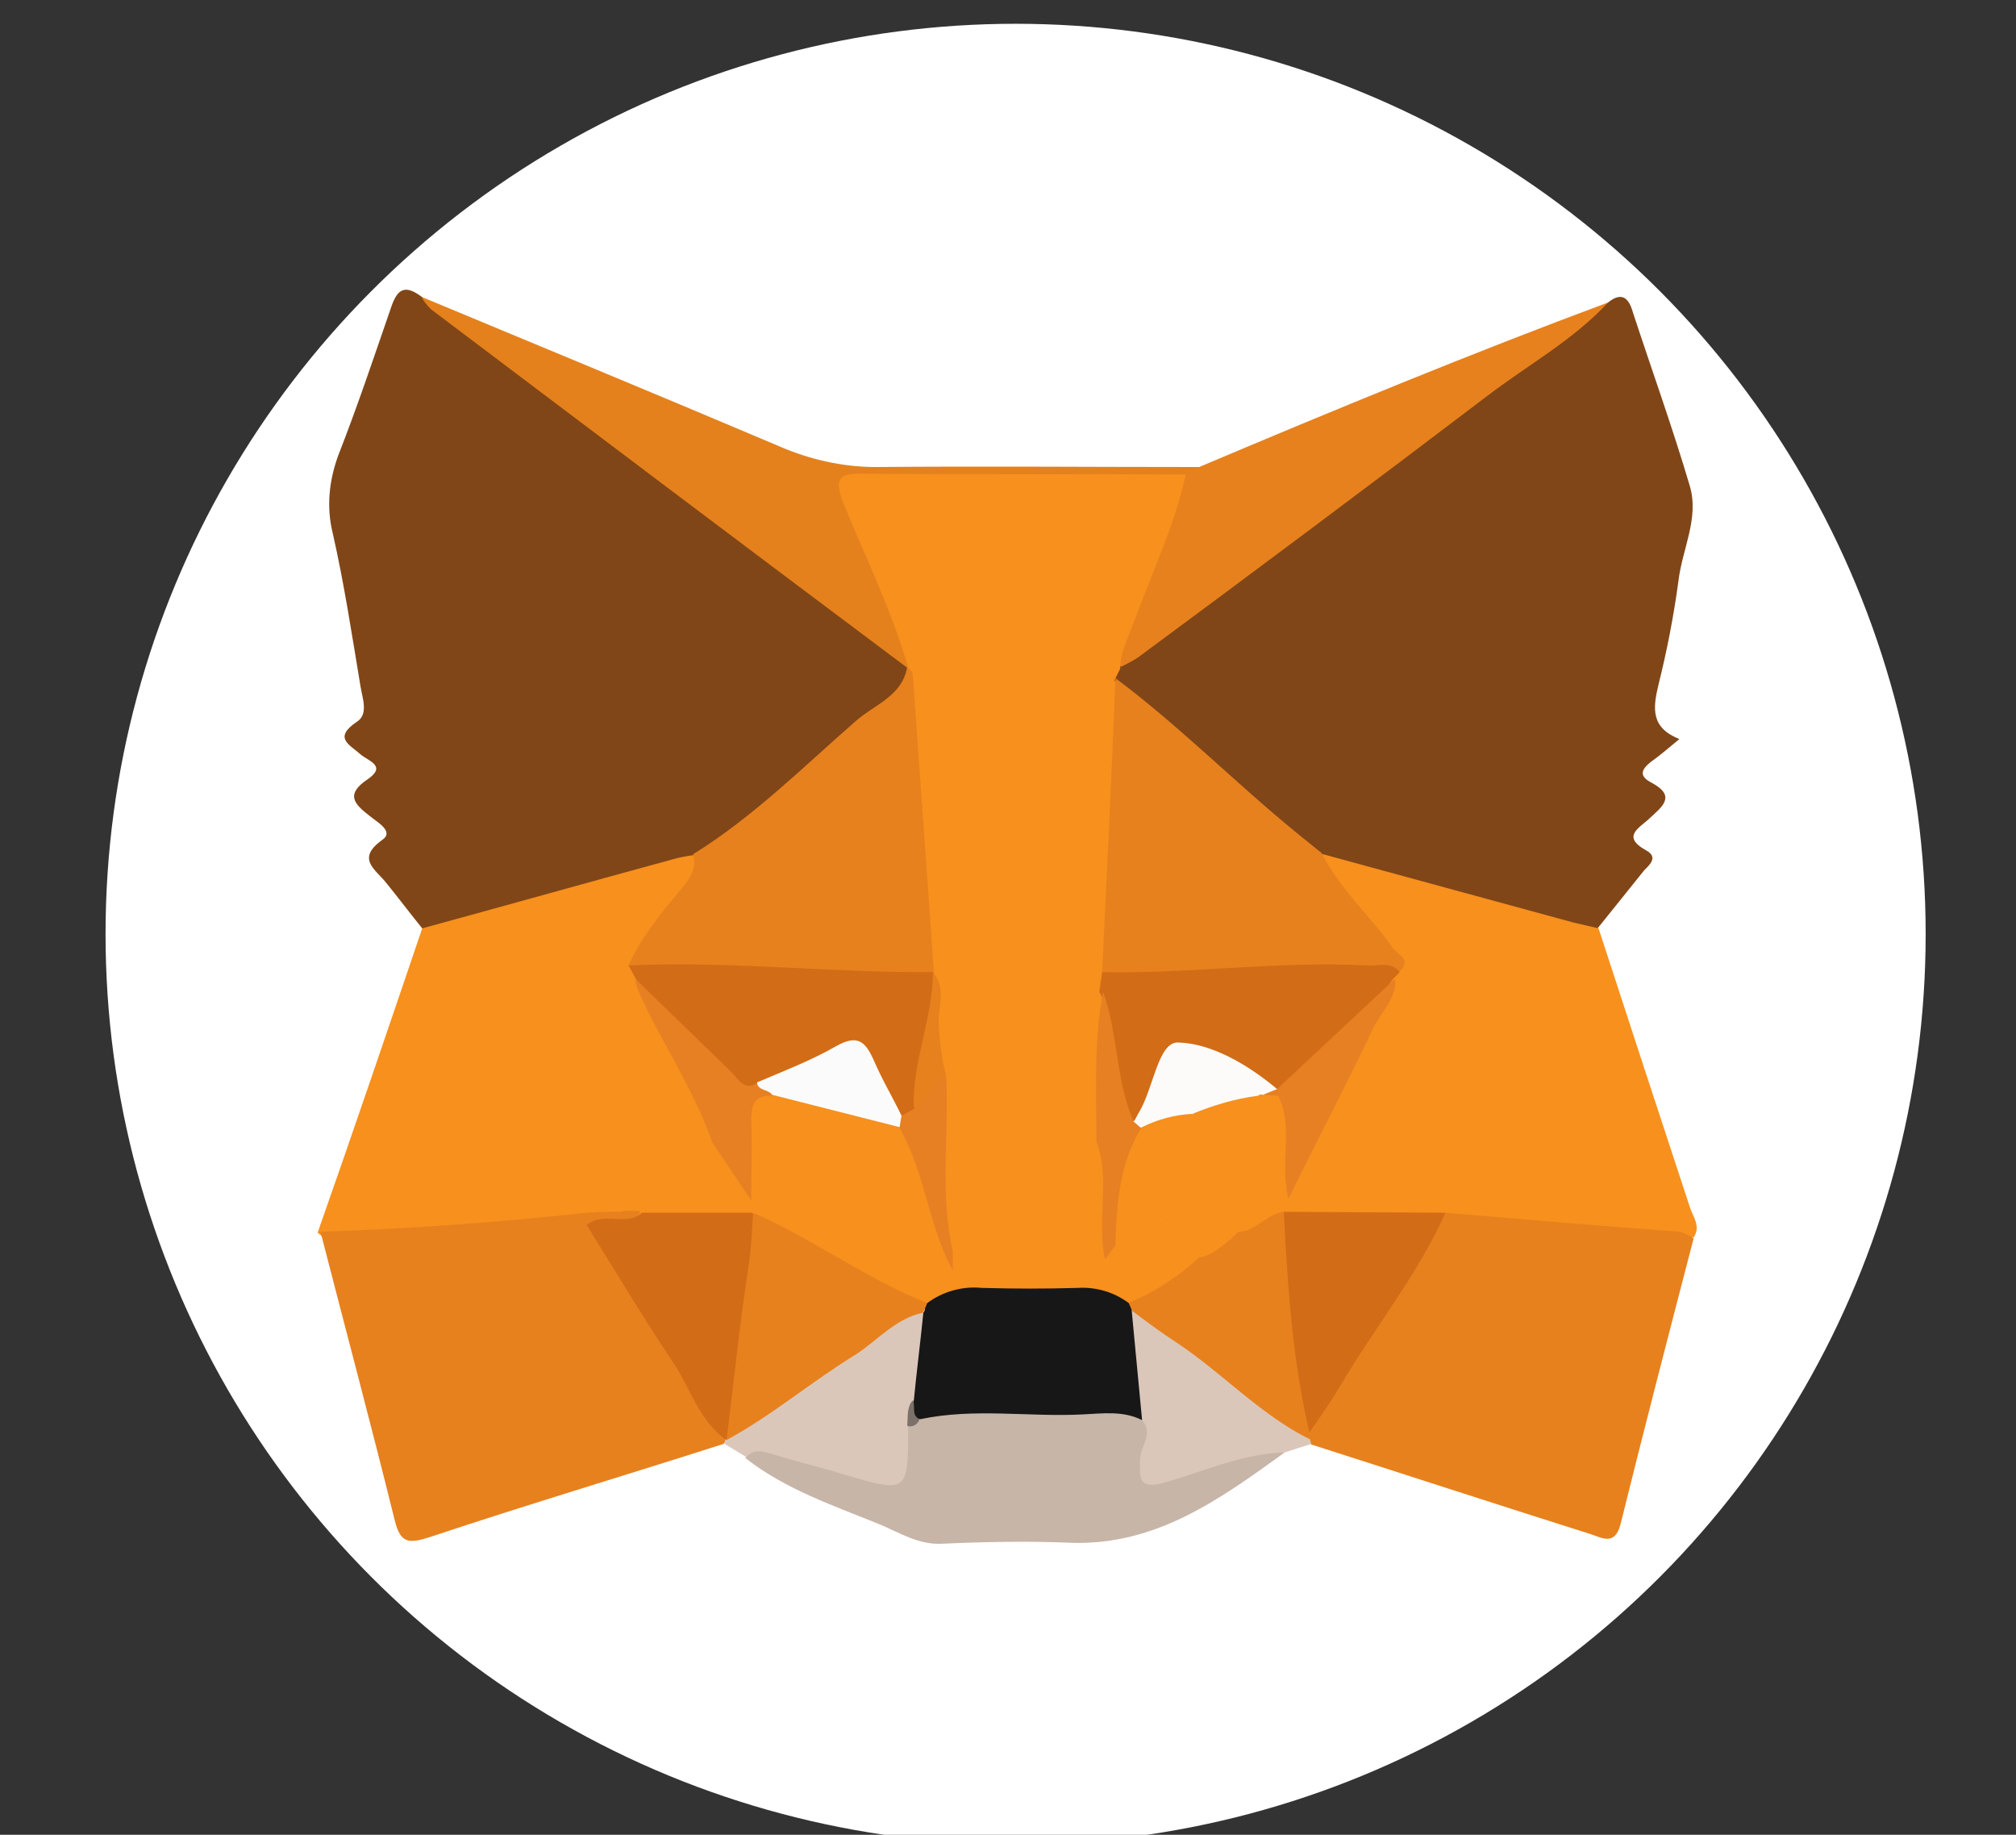 <?xml version="1.0" encoding="utf-8"?>
<!-- Generator: Adobe Illustrator 24.1.2, SVG Export Plug-In . SVG Version: 6.00 Build 0)  -->
<svg version="1.1" id="Camada_1" xmlns="http://www.w3.org/2000/svg" xmlns:xlink="http://www.w3.org/1999/xlink" x="0px" y="0px"
	 viewBox="0 0 212 192.9" style="enable-background:new 0 0 212 192.9;" xml:space="preserve">
<rect x="0" y="0" width="212" height="192.9" fill="#333333" stroke="none"/>
<style type="text/css">
	.st0{fill:#FFFFFF;}
	.st1{fill:#814617;}
	.st2{fill:#F7901D;}
	.st3{fill:#E7811E;}
	.st4{fill:#E7811D;}
	.st5{fill:#C7B5A8;}
	.st6{fill:#E4811D;}
	.st7{fill:#DBC7BA;}
	.st8{fill:#D36C17;}
	.st9{fill:#E78023;}
	.st10{fill:#FCFBFA;}
	.st11{fill:#171717;}
	.st12{fill:#7B716A;}
	.st13{fill:#E78022;}
	.st14{fill:#E6811D;}
	.st15{fill:#FCFBFB;}
</style>
<circle class="st0" cx="106.8" cy="98.2" r="95.7"/>
<path class="st1" d="M44.4,97.6c-1.3-1.6-2.5-3.2-3.8-4.8c-1.1-1.4-3.2-2.5-0.4-4.5c1.3-0.9-0.6-1.9-1.3-2.5
	c-1.7-1.3-2.6-2.3-0.2-3.9c2-1.4,0-1.9-0.8-2.6c-1.1-1-2.9-1.7-0.4-3.4c1.3-0.8,0.6-2.5,0.4-3.8c-0.9-5.4-1.7-10.7-2.9-16
	c-0.7-2.8-0.4-5.6,0.6-8.3c2-5.1,3.7-10.2,5.5-15.4c0.6-1.8,1.3-2.6,3.1-1.3C61.2,42.8,77,55.9,93.6,68c0.9,0.5,1.6,1.3,2,2.2
	c0.4,1.5-0.5,2.4-1.4,3.2C88.1,78.6,82.2,84.1,75.9,89c-1,0.7-2.2,1.3-3.4,1.6c-8.1,2.5-16.4,4.6-24.6,7.1
	C46.8,98.1,45.6,98.5,44.4,97.6z"/>
<path class="st1" d="M169.1,31.8c1.5-1.2,2.2-0.4,2.6,1c2,6.1,4.2,12.2,6,18.3c1,3.4-0.8,6.6-1.2,10c-0.5,3.7-1.2,7.3-2.1,10.9
	c-0.6,2.5-0.8,4.5,2.2,5.7c-1.1,0.9-2,1.7-3,2.4c-1,0.8-1.3,1.5,0.1,2.2c2.6,1.4,1.1,2.5-0.2,3.7c-1,1-3.1,1.9-0.4,3.4
	c1.3,0.7,0.4,1.5-0.2,2.1c-1.6,2-3.3,4.1-4.9,6.1c-1.8,1-3.6,0.1-5.3-0.4c-7.8-2.1-15.5-4.2-23.2-6.6c-4.3-2-7.3-5.6-10.8-8.6
	c-3.9-3.4-8-6.6-11.7-10.3c-0.1-0.7,0.1-1.4,0.6-1.8c10.4-8.3,21.2-16,31.8-23.9c4.4-3.3,8.6-6.6,13.1-9.8
	C164.7,34.6,166.9,33.3,169.1,31.8z"/>
<path class="st2" d="M139.1,89.8c8.8,2.4,17.6,4.8,26.4,7.2c0.9,0.2,1.7,0.4,2.6,0.6c3.2,9.8,6.4,19.6,9.6,29.3c0.3,1,1.2,2,0.4,3.2
	c-7.3-0.2-14.5-0.7-21.7-1.4c-1.5-0.1-2.9-0.3-4.4-0.4c-5.3,0.1-10.6,0-15.9,0.1c-2-0.4-3.5,1.8-5.5,1.4c-1.6-0.9-0.9-2.6-1.4-4.1
	c-1.9,0.7-2.8,1.6-0.8,3.2c0.5,0.4,1.1,0.7,1.4,1.4c-0.5,1.7-1.8,2.3-3.4,2.4c-2.5-1-1.8-3.6-2.7-5.5c-0.7,0.2-0.9,1-1.7,1.1
	c-2-1.4-1.2-2.9-0.1-4.2c1.1-1.4,2.7-2.4,4.5-2.9c0.7-0.2,1.8,0.1,2-0.9c0.2-0.9-0.8-1.3-1.4-1.7s-1.4-0.8-1.6-1.6
	c1.8-2,4.1-2.3,6.5-2.3c1.5,0.8-0.4,2.7,1.4,3.6c0.7-0.9,0-2.6,1.3-3.3c1.8,2.1,2,6.3,0.6,9.7c3.5-7.2,7.2-14.3,10.7-21.4
	c0.2-0.5,0.4-0.9,0.5-1.3c-0.8-3.5-3.9-5.5-5.7-8.2C139.9,92.5,138.5,91.6,139.1,89.8z"/>
<path class="st2" d="M44.4,97.6c8.8-2.4,17.7-4.9,26.5-7.3c0.7-0.2,1.4-0.3,2-0.4c1.9,1.6,0.1,2.8-0.6,3.9c-1.7,2.5-3.8,4.8-5.1,7.5
	c0.1,0.6,0.2,1.2,0.4,1.8c2.2,4.3,4.5,8.6,6.6,13c0.7,1.3,1.5,2.6,0.9,4.1c-0.3,0.6-0.6,1.2-0.9,1.8c-1.5,4.9-1.8,5.2-7,5.7
	c-0.9,0.1-1.8,0.4-2.7,0.6c-8.5,1.3-17.1,1.2-25.6,2.2c-1.8,0.2-3.8,0.6-5.5-0.9C37.2,118.8,40.8,108.2,44.4,97.6z"/>
<path class="st3" d="M33.7,129.5c9.4-0.3,18.7-1,28-2c1.2-0.1,2.5-0.1,3.7-0.1c0.6-0.3,1.3-0.4,1.9-0.2c-0.2,3-2.9,0.9-4.1,2.3
	c4.2,7.1,8.9,14.1,13.1,21.4c0.1,0.3,0,0.7-0.2,0.9c-10.3,3.3-20.7,6.4-30.9,9.8c-2.2,0.7-3.1,0.7-3.7-1.8
	C39,149.7,36.3,139.6,33.7,129.5z"/>
<path class="st4" d="M152,127.5c8.2,0.7,16.4,1.4,24.6,2c0.5,0.1,1,0.4,1.5,0.7c-2.6,10-5.2,20-7.7,30.1c-0.6,2.2-1.9,1.4-3.1,1
	c-9.8-3.1-19.6-6.3-29.3-9.4c-0.3-0.1-0.5-0.4-0.6-0.7c0-0.3,0-0.7,0.1-1C142,142.4,146.6,134.7,152,127.5z"/>
<path class="st5" d="M135.1,152.7c-6.8,4.9-13.5,9.8-22.5,9.5c-4.5-0.2-9.1-0.1-13.6,0.1c-2.4,0.1-4.3-1.1-6.4-2
	c-4.9-2-10-3.7-14.2-7c0.6-2,2-1.2,3.3-1c3,0.5,5.9,1.5,8.8,2.3c3.6,0.9,3.6,0.9,4.1-2.8c0.1-0.7,0.2-1.3,0.5-1.9
	c0.4-0.6,1-1.2,1.7-1.6c4.9-1.4,9.9-0.5,14.8-0.7c2.9-0.1,5.9-0.6,8.5,1.3c2.5,1.8,0.4,4.2,0.9,6.5c3.3-0.9,6.6-2,10-2.8
	C132.4,152.1,133.8,151.5,135.1,152.7z"/>
<path class="st6" d="M95.4,70.2C78.7,57.7,62,45.1,45.3,32.5c-0.4-0.4-0.7-0.8-1-1.3c12.5,5.2,25.1,10.4,37.6,15.7
	c3.2,1.4,6.7,2.2,10.2,2.2c11.4-0.1,22.7,0,34.1,0c0,1.1-0.9,1.2-1.6,1.4c-10.3,0.3-20.6,0.1-30.9,0.2c-4.4,0-4.5,0.2-2.9,4.4
	c1.2,3,2.5,6.1,3.7,9.1c0.7,1.7,1.7,3.5,1.3,5.5L95.4,70.2z"/>
<path class="st4" d="M124.8,49.7l1.3-0.6c14.2-6,28.5-11.9,43-17.3c-3.7,4-8.5,6.6-12.8,9.9C144.2,50.9,132,60,119.7,69.1
	c-0.6,0.4-1.2,0.7-1.8,1c-0.5-0.5-0.7-1.2-0.5-1.9C119.8,62,121.4,55.5,124.8,49.7z"/>
<path class="st7" d="M95.5,149.9c0,7.1,0,7.1-6.8,5.1c-2.6-0.8-5.2-1.4-7.7-2.2c-0.9-0.2-1.8-0.5-2.5,0.4c-0.8-0.5-1.5-0.9-2.3-1.4
	c0-0.2,0.1-0.4,0.1-0.6c0.1-0.2,0.1-0.3,0.2-0.5c5.8-4.6,12.1-8.5,18.1-12.7c1.1-0.8,2.4-1.1,2.9,0.8c0.5,2.8-0.4,5.4-0.7,8.1
	C96.5,148,96,149,95.5,149.9z"/>
<path class="st7" d="M135.1,152.7c-4.3,0.1-8.3,1.9-12.4,3.1c-3,0.9-2.9-0.3-2.8-2.5c0.1-1.4,1.5-2.7,0.1-4.1
	c-1.8-3.4-1.7-7.2-1.9-11c0.7-1.6,1.9-1,2.8-0.3c5.6,4.4,11.6,8.3,16.8,13.3c0.1,0.2,0.1,0.4,0.2,0.6L135.1,152.7z"/>
<path class="st4" d="M66.1,101.5c1.2-2.7,3.1-5.1,5-7.4c1-1.2,2.3-2.4,1.8-4.3c6.3-3.9,11.6-9.2,17.1-14c1.9-1.7,4.9-2.6,5.4-5.7
	l0.1-0.1c1.7,0.4,1.5,1.8,1.6,3c1,8.3,1.1,16.7,2,25.1c0.2,1.4,0.1,3-1,4.2c-3.3,1.6-6.9,1.1-10.3,0.8c-5.7-0.5-11.5-0.5-17.2-0.5
	C69,102.6,67.5,102.5,66.1,101.5z"/>
<path class="st2" d="M98.2,102.2C97.5,91.8,96.7,81.4,96,71c0-0.3-0.3-0.6-0.5-0.8c-1.7-6-4.5-11.6-6.8-17.3c-1-2.5-0.5-3.2,2-3.1
	c11.3,0.1,22.7,0,34,0.1c-1.2,5.4-3.6,10.4-5.5,15.6c-0.6,1.6-1.4,3.1-1.4,4.8l-0.6,1.2c0.8,1.4,1.1,3,1,4.6
	c-0.8,8.6-0.8,17.3-1.4,25.9c0,0.8,0,1.7,0,2.5c-1.3,4.9-0.1,10-1,14.9c-1.2,1.9-2.3,1.6-3.3-0.1c-0.5-0.9-0.5-2.3-2.3-2.4
	c0.3,1.7,1.4,3.1,3,3.8c3.1,1.5,3.2,3.9,2.3,6.6c-0.3,1.1-0.6,2-0.1,3.2c0.8,2.1,0,3.3-2.4,3.2c-1-0.1-2,0-3,0.2
	c-2.6,0.5-5.2-1-5.5-3.2c-0.4-2.9,1.8-3.2,3.9-3.7c-1.6-0.2-3.1,0.8-4.6,0.5c-0.4,1.7,0.8,3.5-1.1,4.5c-1.1,0.7-2.6,0.4-3.3-0.7
	c-1.5-3.1-0.8-6.4-0.9-9.6c-0.1-2.6,0-5.2,0-7.7c-0.8-3.6-0.7-7.3-0.5-10.9C98.1,102.6,98.1,102.4,98.2,102.2z"/>
<path class="st4" d="M115.9,102.2c0.5-10.3,1-20.6,1.4-30.9c6.7,5,12.6,11,19.1,16.3l2.6,2.1c1.9,3.8,5.1,6.6,7.5,10
	c0.5,0.7,2,1.2,0.7,2.4c-9.2,0.5-18.3,0.5-27.5,1C118.4,103.3,117,103.2,115.9,102.2z"/>
<path class="st2" d="M100.2,131.5c5.8,0.3,1.3-3.8,2.6-5.8c2.3,2.7,5.3-2.1,7.9,0.7c-0.3,1.2-1.4,1.9-2.6,1.6c0,0,0,0,0,0
	c-1.8-0.4-3.2,0.3-2.8,2c0.4,1.6,1.6,3.6,3.8,3.1c1.6-0.4,2.9-0.9,4.5-0.4c1.3,0.4,2.2-0.8,1.5-1.8c-1.2-1.7-0.7-2.8,0-4.5
	c0.7-1.7,1.1-4-1.7-5c-1.4-0.5-2.6-1.5-3.2-2.9c-0.3-0.8-1.9-1.2-1.1-2.5c0.5-0.7,1.3-1,2.1-0.8c1.2,0.2,2,1.2,2.1,2.4
	c0.1,1.5,0.4,2.5,2.1,2.3c1.8,0.9,1.4,2.6,1.6,4.1c0.3,2.2-0.6,4.5,0.5,6.6c1.2,0.5,1.5,2.5,3.3,1.8c2.1-0.9,1.2-2.8,1.4-4.4
	l1.4-2.5c2,1.9,0.8,5,2.7,6.6c-1.5,3.5-4.6,4.7-8.1,5.1c-6.6-1.2-13.4-1.2-20,0.1c-4.6,0-7.7-3.4-11.5-5.2c-2.8-1.3-5.4-3.3-8.6-3.8
	c-3.5-0.5-7.2,0.9-10.5-1h-2c1.1-1.2,2.5-0.5,3.8-0.6c2.6-0.2,4.2-1.7,3.9-4.2c-0.2-1.8,0.8-2,1.9-2.6c2.2,0.2,2.2,2.2,3.3,3.4
	c-0.1-1.9-0.1-3.8-0.1-5.7c0.1-1.9,0.8-3.3,3-3.4c4.7,0.6,9.3,1.9,13.7,3.7c3.2,3.8,3.3,8.8,4.6,13.3
	C99.7,131.9,99.5,132.9,100.2,131.5z"/>
<path class="st8" d="M115.9,102.2c9.3,0.2,18.5-1.2,27.8-0.7c1.2,0.1,2.5-0.5,3.5,0.7l-0.7,0.7c-3,4.4-7,7.7-10.8,11.3
	c-0.4,0.4-1,0.6-1.6,0.5c-2.4-0.6-4.5-2-6.7-3c-3.6-1.8-3.8-1.7-5.5,2c-0.8,1.7-0.8,4.1-3.5,4.3c-2.1-3.4-2.4-7.2-2.5-11.1
	c0-0.9,0.3-1.8-0.3-2.6L115.9,102.2z"/>
<path class="st8" d="M152,127.5c-2.9,6.5-7.4,12-11,18.1c-1,1.7-2.2,3.4-3.3,5c-1.3,0-1.4-1-1.6-1.8c-1.1-6-1.5-12.1-2.1-18.2
	c-0.1-1.1,0.2-2.3,1-3.2L152,127.5z"/>
<path class="st3" d="M135,127.4c0.4,7.8,0.9,15.6,2.7,23.2v0.7c-5.2-2.6-9.1-6.9-13.9-10.1c-1.7-1.1-3.3-2.3-4.9-3.5
	c-0.5-0.1-0.6-0.3-0.3-0.7c2.8-1.1,5.3-2.8,7.5-4.8c1.4-0.2,2.4-1.2,3.4-2c0.1-0.4,0.3-0.6,0.7-0.7
	C132.1,129.5,133.2,127.6,135,127.4z"/>
<path class="st2" d="M122,128.1c2,2,1.4,3.8-0.8,5.1c-2.5,1.4-3.2-0.6-3.9-2.4c-1.2-4.5-0.8-8.8,2.2-12.6c1.7-1.5,3.6-2.3,5.8-1.1
	c1,0.3,1.9,0.7,2.8,1.2c1,0.7,2.1,1.8,1.7,3c-0.4,1.3-1.8,0.6-2.7,0.6C123.4,122.3,121.1,125.1,122,128.1z"/>
<path class="st9" d="M134.3,114.5l12.4-11.6c0.2,2.1-1.5,3.5-2.3,5.2c-2.8,5.9-5.8,11.6-8.9,17.9c-1-3.9,0.6-7.5-1.1-10.8
	c-0.4,0.4-1.1,0.4-1.5,0C132.9,114.1,133.4,114,134.3,114.5z"/>
<path class="st10" d="M134.3,114.5l-1.5,0.6c-0.1,0.3-0.2,0.3-0.5,0.1c-2.4,0.3-4.7,1-6.9,1.9c-1.9,0.1-3.7,0.6-5.3,1.4
	c-0.7,0.3-0.8-0.1-0.8-0.7c0.2-0.3,0.3-0.6,0.5-0.9c1.5-2.5,2-7.4,4.1-7.3C127.4,109.7,131.2,111.9,134.3,114.5z"/>
<path class="st2" d="M130.2,129.5l-0.7,0.7c-2,0.3-2.5-1.7-3.7-2.5c-0.5-0.3-0.3-1.4,0.2-1.4c1.6-0.1,2.2-2.5,4-1.9
	c0.8,0.3,0.4,1.2,0.1,1.8C129.6,127.3,130.5,128.4,130.2,129.5z"/>
<path class="st2" d="M132.3,115.2c0.1-0.1,0.3-0.2,0.5-0.1l1.6,0.1c0,0.6,0,1.1,0,1.7c-0.2,1.1,0.6,2.5-0.6,3.4
	c-0.5,0.4-1.1-0.3-1.3-0.8C131.8,118.1,130.1,116.7,132.3,115.2z"/>
<path class="st8" d="M66.1,101.5c10.7-0.5,21.4,0.8,32.1,0.7l0,0c0.7,4.8-0.6,9.3-1.5,13.9c-0.3,0.7-0.9,1.2-1.6,1.3
	c-2.4-0.8-2.7-3.2-3.6-5c-1-1.9-2.1-2.4-4-1.4c-2.4,1.3-4.9,2.4-7.4,3.3c-1.2,0.5-2.6,0.2-3.4-0.8c-3.4-3.5-7.2-6.6-9.9-10.7
	L66.1,101.5z"/>
<path class="st9" d="M66.8,102.9c3.4,3.3,6.7,6.5,10.1,9.8c0.7,0.7,1.3,2,2.7,1.2c0.6,0.4,1.7,0.1,1.6,1.3c-1.9-0.1-2.2,1-2.2,2.6
	c0.1,2.6,0,5.1,0,8.4l-4.1-6.1c-1.7-4.9-4.5-9.3-6.9-14C67.6,105,66.9,104.1,66.8,102.9z"/>
<path class="st8" d="M67.5,127.5h11.6c0.8,1.1,1.1,2.5,0.8,3.9c-0.8,5.4-1.5,10.8-2.1,16.2c-0.2,1.4-0.7,2.7-1.4,3.8l0,0
	c-2.9-2-3.8-5.5-5.7-8.3c-3.1-4.6-6-9.5-9-14.3C63.5,127.3,65.9,129,67.5,127.5z"/>
<path class="st11" d="M118.7,137c0.1,0.2,0.2,0.5,0.3,0.7l1.1,11.6c-2-1-4.1-0.7-6.2-0.6c-5.7,0.3-11.4-0.7-17.1,0.5
	c-1.7-0.1-0.8-1.3-0.7-2c0.3-3.1,0.7-6.2,1-9.2c0.3-0.3,0-0.7,0.4-1c1.6-1.2,3.7-1.8,5.7-1.6c3.4,0.1,6.8,0.1,10.2,0
	C115.2,135.3,117.1,135.8,118.7,137z"/>
<path class="st12" d="M96,147.2c0.3,0.7-0.2,1.6,0.7,2c-0.2,0.6-0.8,0.9-1.3,0.7C95.5,149,95.3,148,96,147.2z"/>
<path class="st3" d="M97.5,137c-0.1,0.3-0.3,0.7-0.4,1c-2.9,0.6-4.8,2.9-7.1,4.4c-4.6,2.8-8.8,6.4-13.6,9c0.8-6.3,1.4-12.5,2.4-18.8
	c0.2-1.7,0.3-3.4,0.4-5.1C85.4,130.2,91,134.4,97.5,137z"/>
<path class="st13" d="M119.2,117.9l0.8,0.7c-2.3,3.8-2.6,8-2.7,12.3l-1.1,1.5c-0.9-4.2,0.6-8.5-0.9-12.4c0-5.2-0.3-10.5,0.7-15.7
	C117.6,108.7,117.3,113.5,119.2,117.9z"/>
<path class="st9" d="M94.8,117.3l1.3-0.7c1-1.2,0.8-3.7,3.4-3.4c0.3,6.1-0.7,12.3,0.7,18.4v2c-2.6-4.8-2.9-10.3-5.6-15
	C94.4,118,94.4,117.6,94.8,117.3z"/>
<path class="st14" d="M99.5,113.1c-1.7,0.6-1.8,2.7-3.4,3.4c-0.2-4.9,2-9.4,2-14.3c1.4,1.6,0.6,3.5,0.6,5.2
	C98.8,109.4,99,111.3,99.5,113.1z"/>
<path class="st15" d="M94.8,117.3l-0.2,1.2l-13.4-3.4c-0.4-0.6-1.5-0.4-1.6-1.3c2.8-1.2,5.7-2.3,8.3-3.8c2.3-1.3,3.1-0.5,4,1.5
	C92.8,113.6,93.9,115.4,94.8,117.3z"/>
</svg>
